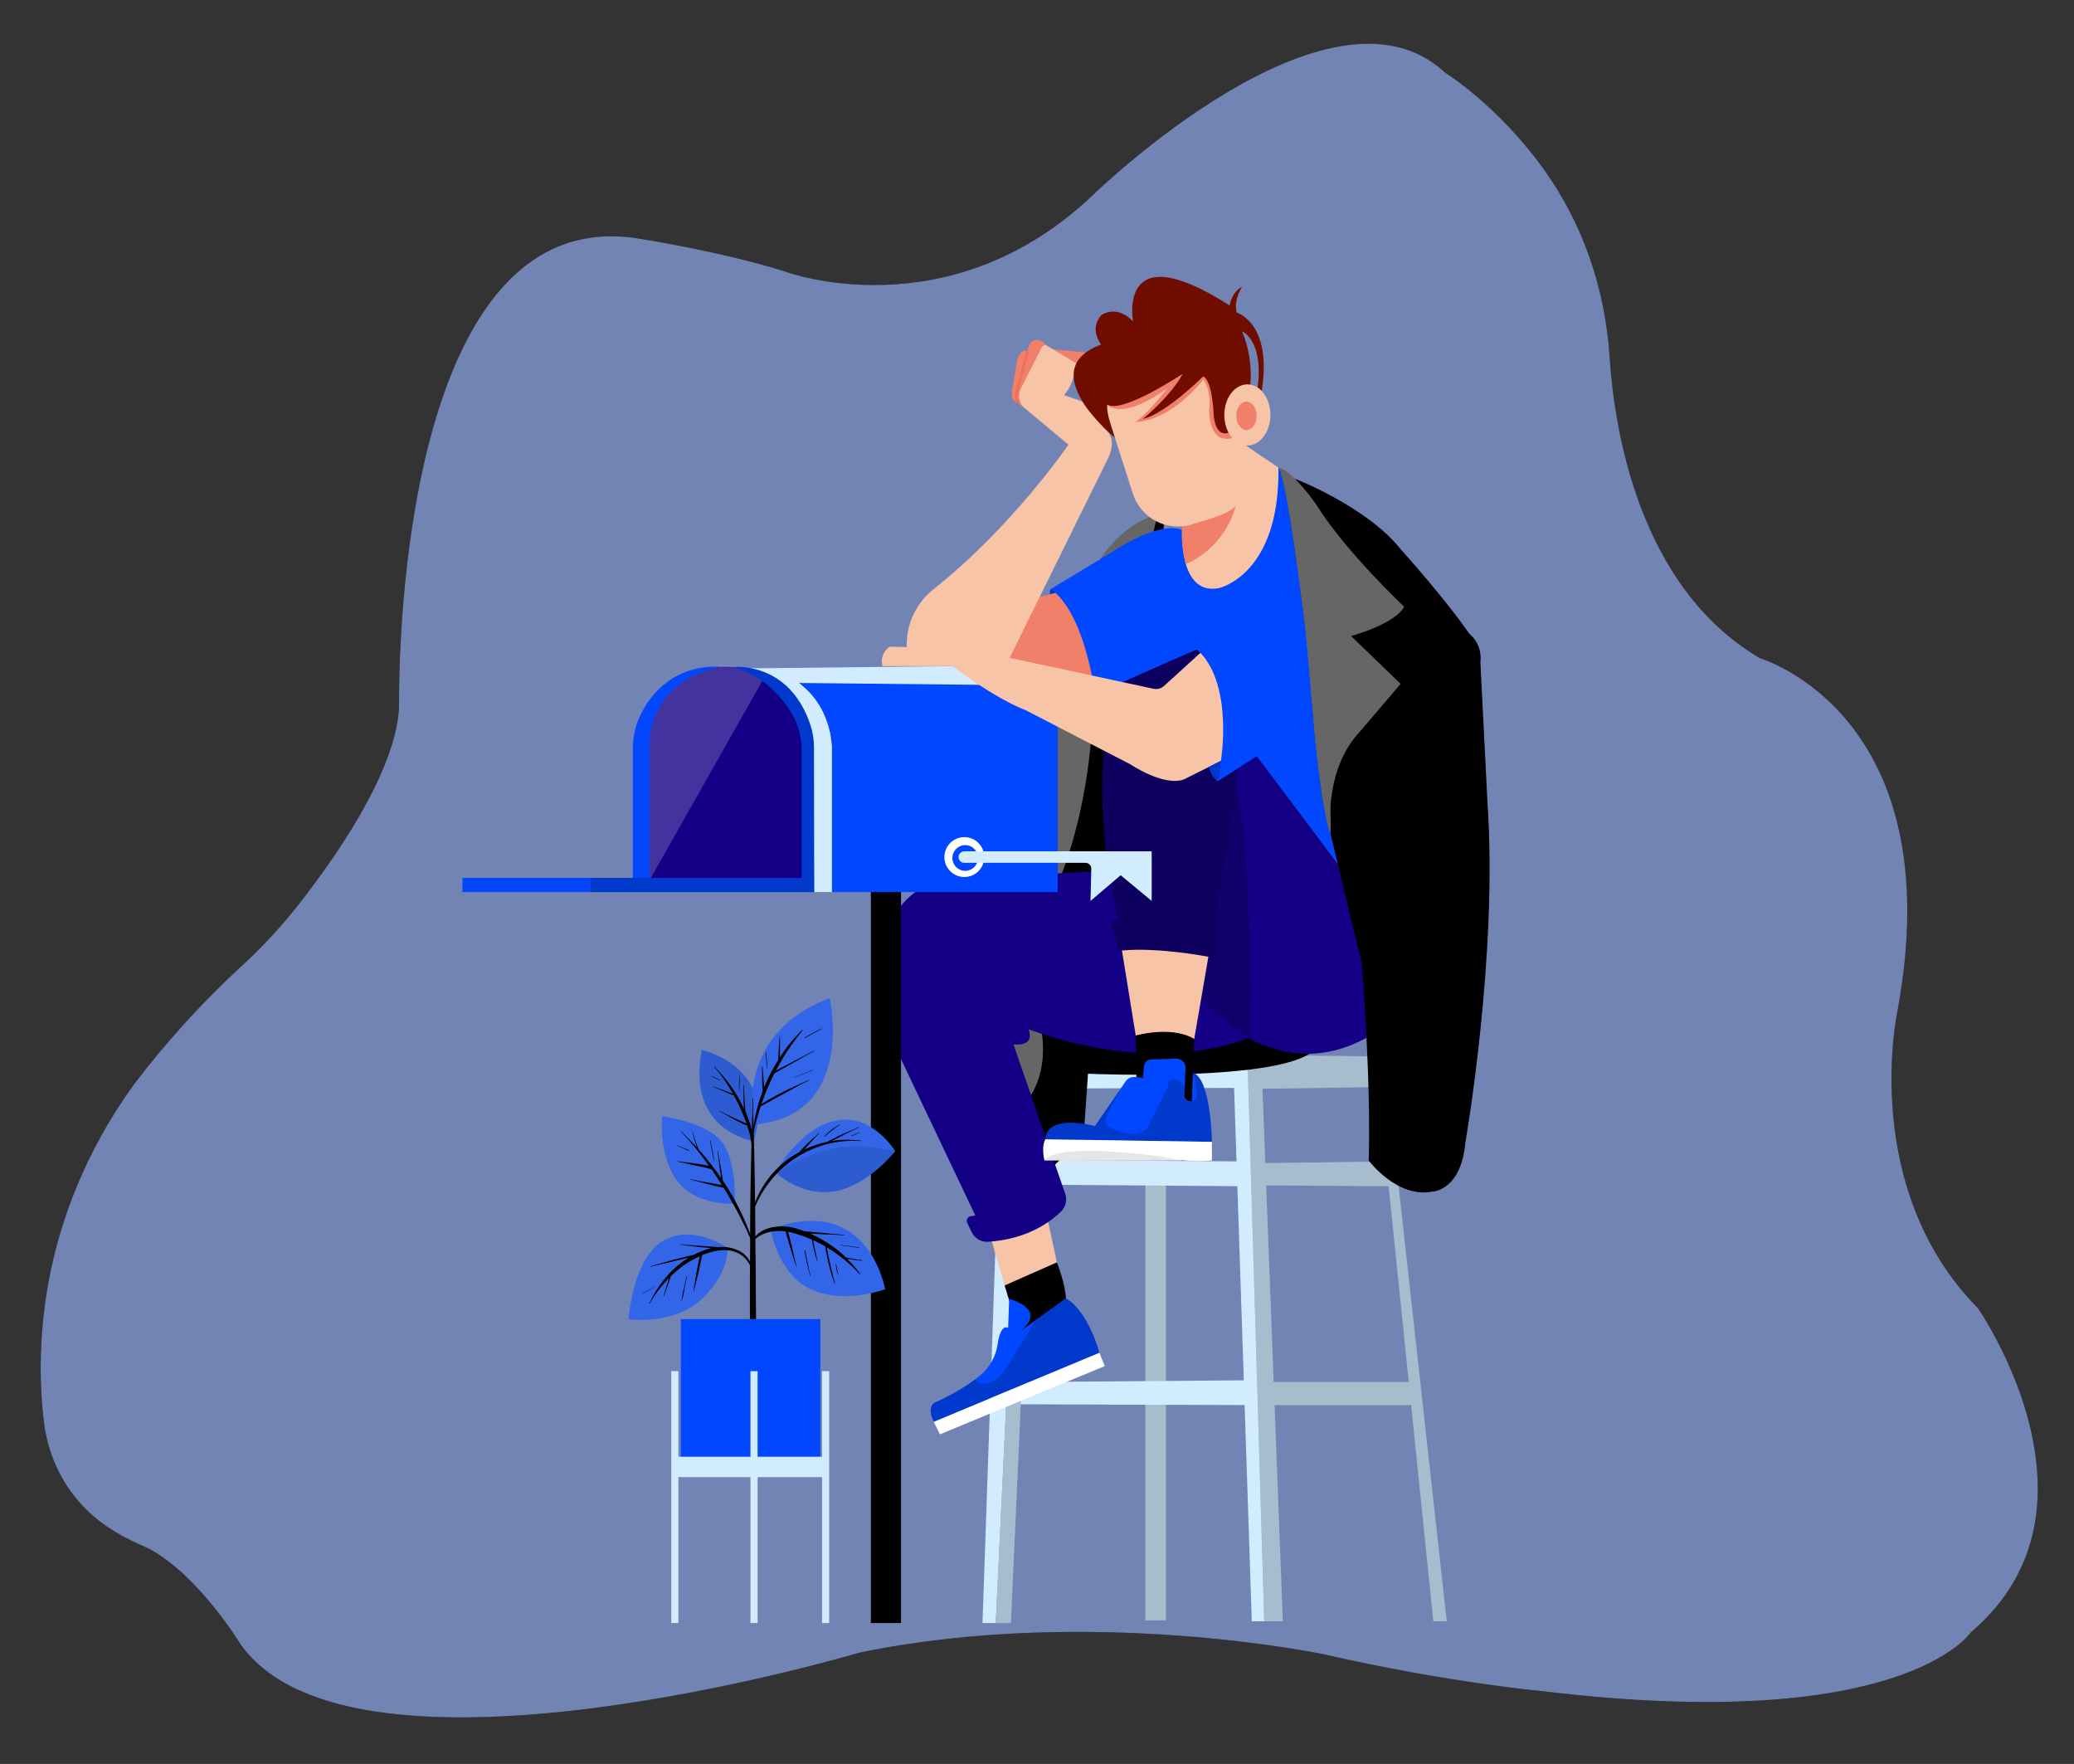 <svg width="802" height="682" viewBox="0 0 802 682" fill="none" xmlns="http://www.w3.org/2000/svg">
<rect x="0" y="0" width="802" height="682" fill="#333333" stroke="none"/>
<path d="M762.069 631.16C762.069 631.16 735.939 670.82 596.069 653.81C596.069 653.81 560.279 650.63 512.119 639.66C512.119 639.66 421.879 620.54 332.439 638.94C332.439 638.94 136.599 697.38 93.049 635.76C93.049 635.76 77.409 609.98 58.679 599.38C57.163 598.549 55.6 597.805 53.999 597.15C49.611 595.242 45.407 592.936 41.439 590.26C31.642 583.652 24.192 574.109 20.159 563C18.608 558.803 17.548 554.441 16.999 550C13.829 524.22 13.809 472.07 51.559 419.59C63.854 403.346 77.55 388.212 92.489 374.36C100.475 367.126 107.863 359.257 114.579 350.83C129.579 331.83 152.179 299.55 154.229 274.78C154.319 273.65 154.329 272.54 154.319 271.41C154.219 252.76 155.739 77.49 247.069 92.24C247.069 92.24 279.209 97.24 303.739 105.04C303.739 105.04 367.009 128.58 422.909 75.13C422.909 75.13 514.139 -13.64 558.769 28.05C558.769 28.05 579.069 40.51 597.059 65.58C612.239 86.74 620.729 111.93 622.419 137.92C624.199 165.44 633.529 226.92 680.599 254.49C680.599 254.49 754.959 276.21 733.719 391.02C733.719 391.02 718.849 459.08 764.879 505.83C764.879 505.83 782.959 531.76 787.119 562.96C790.179 585.55 785.889 610.92 762.069 631.16Z" fill="black"/>
<path opacity="0.7" d="M762.069 631.16C762.069 631.16 735.939 670.82 596.069 653.81C596.069 653.81 560.279 650.63 512.119 639.66C512.119 639.66 421.879 620.54 332.439 638.94C332.439 638.94 136.599 697.38 93.049 635.76C93.049 635.76 77.409 609.98 58.679 599.38C57.163 598.549 55.6 597.805 53.999 597.15C49.611 595.242 45.407 592.936 41.439 590.26C31.642 583.652 24.192 574.109 20.159 563C18.608 558.803 17.548 554.441 16.999 550C13.829 524.22 13.809 472.07 51.559 419.59C63.854 403.346 77.55 388.212 92.489 374.36C100.475 367.126 107.863 359.257 114.579 350.83C129.579 331.83 152.179 299.55 154.229 274.78C154.319 273.65 154.329 272.54 154.319 271.41C154.219 252.76 155.739 77.49 247.069 92.24C247.069 92.24 279.209 97.24 303.739 105.04C303.739 105.04 367.009 128.58 422.909 75.13C422.909 75.13 514.139 -13.64 558.769 28.05C558.769 28.05 579.069 40.51 597.059 65.58C612.239 86.74 620.729 111.93 622.419 137.92C624.199 165.44 633.529 226.92 680.599 254.49C680.599 254.49 754.959 276.21 733.719 391.02C733.719 391.02 718.849 459.08 764.879 505.83C764.879 505.83 782.959 531.76 787.119 562.96C790.179 585.55 785.889 610.92 762.069 631.16Z" fill="#A3BCFF"/>
<path d="M496.05 626.84H488.86L482.35 407.94L535.28 408.47L559.42 626.84H554.28L533.05 420.27L488.17 420.95L496.05 626.84Z" fill="#D1EBFF"/>
<path d="M489.881 534.34H546.411L547.781 543.25H489.881V534.34Z" fill="#D1EBFF"/>
<path d="M486.801 449.73L537.841 449.05L538.771 458.63L486.461 458.3L486.801 449.73Z" fill="#D1EBFF"/>
<g opacity="0.2">
<path d="M496.05 626.84H488.86L482.35 407.94L535.28 408.47L559.42 626.84H554.28L533.05 420.27L488.17 420.95L496.05 626.84Z" fill="black"/>
<path d="M489.879 534.341H546.409L547.779 543.251H489.879V534.341Z" fill="black"/>
<path d="M486.799 449.731L537.839 449.051L538.769 458.631L486.459 458.301L486.799 449.731Z" fill="black"/>
</g>
<path d="M450.829 456.92H442.949V626.49H450.829V456.92Z" fill="#D1EBFF"/>
<path opacity="0.2" d="M450.829 456.92H442.949V626.49H450.829V456.92Z" fill="black"/>
<path d="M384.721 542.91L483.031 543.25L482.691 533.66L385.591 534.44L384.721 542.91Z" fill="#D1EBFF"/>
<path d="M388.831 448.36L481.321 449.05V458.64L387.801 457.95L388.831 448.36Z" fill="#D1EBFF"/>
<path d="M250.6 341.31H311.92V282.73C311.92 282.73 300.92 246.08 263.92 261.49C263.92 261.49 246.11 272.11 248.16 294.04L250.6 341.31Z" fill="#130087"/>
<path opacity="0.2" d="M250.601 341.31L295.431 262.13C295.431 262.13 278.691 248.03 256.081 268.29C256.081 268.29 245.461 281.36 247.861 308.08L250.601 341.31Z" fill="white"/>
<path d="M244.721 340.06V289.41C244.714 285.085 245.645 280.81 247.451 276.88C251.251 268.66 260.371 257.06 278.691 257.72C278.691 257.72 252.141 261.32 251.121 287.72V340.13L244.721 340.06Z" fill="#0047FF"/>
<path d="M368.27 257.55L290 258.41C290 258.41 310.89 259.41 317.74 284.79H405.1L386.41 266.1L368.27 257.55Z" fill="#D1EBFF"/>
<path d="M482.35 407.94L488.86 626.84H484.06L477.21 420.61L394.92 420.91L385.06 627.52H379.92L387.54 406.53L482.35 407.94Z" fill="#D1EBFF"/>
<path d="M385.061 627.52H390.881L400.251 420.83L394.921 420.91L385.061 627.52Z" fill="#D1EBFF"/>
<path opacity="0.2" d="M385.061 627.52H390.881L400.251 420.83L394.921 420.91L385.061 627.52Z" fill="black"/>
<path d="M406.001 452.13L419.001 439.8L420.721 415.13C420.721 415.13 504.991 418.9 509.781 403.48L407.671 371.63C407.671 371.63 396.671 368.54 395.671 368.54C394.671 368.54 375.111 377.45 376.141 379.85C377.171 382.25 406.001 452.13 406.001 452.13Z" fill="black"/>
<path d="M407.33 345.25C407.33 345.25 419.33 316.13 421.03 282.25L427.88 284.25C425.021 304.736 426.303 325.588 431.65 345.57L407.33 345.25Z" fill="black"/>
<path d="M407.67 276.74L407.33 345.25C407.33 345.25 419.33 322.64 422.23 282.05L407.67 276.74Z" fill="black"/>
<path opacity="0.4" d="M407.67 276.74L407.33 345.25C407.33 345.25 419.33 322.64 422.23 282.05L407.67 276.74Z" fill="white"/>
<path d="M406.3 227.75C406.064 228.265 405.956 228.83 405.985 229.396C406.015 229.962 406.181 230.512 406.47 231L412.98 229.63L406.3 227.75Z" fill="#0047FF"/>
<path opacity="0.2" d="M406.3 227.75C406.064 228.265 405.956 228.83 405.985 229.396C406.015 229.962 406.181 230.512 406.47 231L412.98 229.63L406.3 227.75Z" fill="black"/>
<path d="M445.859 205.65C447.207 205.231 448.58 204.897 449.969 204.65L450.149 200.36C449.462 199.531 448.578 198.885 447.579 198.48L445.859 205.65Z" fill="black"/>
<path d="M425.311 216.62C425.311 216.62 433.701 202.45 447.581 199.14L445.861 206.34C445.861 206.34 436.881 209 425.311 216.62Z" fill="black"/>
<path opacity="0.4" d="M425.311 216.62C425.311 216.62 433.701 202.45 447.581 199.14L445.861 206.34C445.861 206.34 436.881 209 425.311 216.62Z" fill="white"/>
<path d="M407.15 135.09L420.05 136.28C418.512 137.395 417.207 138.802 416.21 140.42L407.15 135.09Z" fill="#F08069"/>
<path d="M396.07 157.62C396.07 157.62 391.22 155.81 393.62 148.27L397.88 133.69C398.016 133.216 398.26 132.779 398.592 132.415C398.924 132.05 399.336 131.766 399.795 131.586C400.255 131.406 400.749 131.335 401.241 131.377C401.733 131.419 402.208 131.575 402.63 131.83C403.47 132.358 404.246 132.982 404.94 133.69L396.07 157.62Z" fill="#F08069"/>
<path d="M397.41 135.83C397.41 135.83 394.65 134.23 393.28 139.37L391.22 152C391.22 152 390.97 155.66 394.01 155.71L397.41 135.83Z" fill="#F08069"/>
<path d="M460.941 414.62C460.941 414.62 461.621 414.28 462.651 417.02L462.991 424.89L462.001 427L460.631 426.31L460.941 414.62Z" fill="#0047FF"/>
<path d="M382.32 475.76L388.48 497L408.69 488.1L403.9 465.83L382.32 475.76Z" fill="#F7C4A8"/>
<path d="M394 515.16L388.48 497L408.7 488.1C408.7 488.1 415.89 505.57 410.07 511.73C410.07 511.73 403.9 519.27 399.45 516.19C399.45 516.19 397.73 514.13 394 515.16Z" fill="black"/>
<path d="M425.14 523L361.08 549.72C361.08 549.72 357.65 543.21 362.45 541.84C367.519 539.55 372.344 536.752 376.85 533.49C377.63 532.91 378.4 532.31 379.13 531.69C382.743 528.64 385.112 524.37 385.79 519.69C386.29 516.31 387.4 512.34 389.85 513.36L390.25 502.18C390.25 502.18 405.95 506.18 393.97 515.07L400.26 510.55L412.19 501.98C412.19 501.98 420 505.57 425.14 523Z" fill="#0047FF"/>
<path opacity="0.2" d="M425.14 523L361.08 549.72C361.08 549.72 357.65 543.21 362.45 541.84C367.519 539.55 372.344 536.752 376.85 533.49C378.73 535.11 382.49 536.65 387.8 530.88L397.71 515.14L400.26 510.6L412.19 502.03C412.19 502.03 420 505.57 425.14 523Z" fill="black"/>
<path d="M401.501 393.21C401.501 393.21 407.671 411.02 397.391 425.41L383.391 397.32L401.501 393.21Z" fill="black"/>
<path opacity="0.4" d="M401.501 393.21C401.501 393.21 407.671 411.02 397.391 425.41L383.391 397.32L401.501 393.21Z" fill="white"/>
<path d="M484.57 400.57C484.57 400.57 451.52 417.19 397.73 398C397.73 398 400.82 404.51 391.91 403.83L411.91 461.57C412.316 462.743 412.382 464.006 412.101 465.215C411.819 466.423 411.202 467.527 410.32 468.4C406.14 472.5 397.15 479.14 382.09 480.11C380.769 480.192 379.454 479.874 378.316 479.198C377.178 478.522 376.27 477.519 375.71 476.32L374 472.73C373.885 472.484 373.829 472.214 373.836 471.943C373.843 471.671 373.912 471.405 374.039 471.165C374.166 470.925 374.347 470.717 374.567 470.558C374.788 470.4 375.042 470.294 375.31 470.25L377.14 469.94L343.8 399.77C341.702 395.375 340.444 390.627 340.09 385.77C339.09 372.17 340.52 346.33 364.46 340.09L452.85 335.29L484.57 400.57Z" fill="#130087"/>
<path d="M517.279 333.88L469.329 269.88L461.449 383.62C461.449 383.62 490.519 422.13 528.569 401.16L526.809 371.16L517.279 333.88Z" fill="#130087"/>
<path opacity="0.2" d="M461.449 383.62C461.449 383.62 474.319 396.19 483.199 401.26C483.199 401.26 484.989 320.83 476.299 298.1L461.449 383.62Z" fill="black"/>
<path d="M507.92 278.13L484.92 290.95L517.28 333.88L514.55 322.64C514.55 322.64 510.19 307.27 507.92 278.13Z" fill="#0047FF"/>
<path d="M457.221 202.08C457.221 202.08 454.601 230.83 471.381 227.41C471.381 227.41 495.021 222.27 494.381 180.82L481.531 172.08C481.531 172.08 487.001 201.2 457.221 202.08Z" fill="#F7C4A8"/>
<path d="M457.22 202.08C456.654 207.452 457.119 212.882 458.59 218.08C458.59 218.08 475.15 211.99 478.75 191.75C476.429 195.256 473.202 198.068 469.411 199.887C465.62 201.706 461.407 202.464 457.22 202.08Z" fill="#F08069"/>
<path d="M449.656 131.837L439.438 135.112C429.798 138.201 424.487 148.521 427.577 158.162L438.048 190.835C441.138 200.475 451.457 205.785 461.098 202.696L471.316 199.421C480.956 196.331 486.267 186.012 483.177 176.371L472.706 143.698C469.616 134.058 459.296 128.747 449.656 131.837Z" fill="#F7C4A8"/>
<path d="M470.701 302.09C469.435 301.514 468.316 300.66 467.426 299.592C466.536 298.523 465.899 297.268 465.561 295.92L472.291 292.22C472.099 295.555 471.567 298.863 470.701 302.09Z" stroke="#FF0000" stroke-miterlimit="10"/>
<path d="M472.069 294.21L464.529 298C472.069 282.93 464.189 252.44 464.189 252.44C464.189 252.44 476.869 262.69 472.069 294.21Z" stroke="#FF0000" stroke-miterlimit="10"/>
<path d="M408.399 229.16L394.999 232.54L383.359 255.84L417.609 270.57L423.439 268.51C423.439 268.51 421.879 243.34 408.399 229.16Z" fill="#F08069"/>
<path d="M389.171 256.87L428.221 177.73C428.221 177.73 432.161 170.73 428.141 166.73C428.141 166.73 420.001 158.04 418.461 155.23L411.461 152.76C413.32 150.598 414.613 148.007 415.221 145.22C415.221 145.22 415.741 142.99 416.221 140.45L404.951 133.72C404.774 133.614 404.577 133.546 404.373 133.519C404.168 133.493 403.961 133.509 403.763 133.566C403.565 133.623 403.381 133.721 403.222 133.852C403.063 133.984 402.934 134.146 402.841 134.33L394.741 150.27C394.129 151.478 393.929 152.853 394.171 154.185C394.413 155.518 395.083 156.734 396.081 157.65L413.161 171.94C413.161 171.94 391.231 203.94 361.161 227.66C357.035 230.876 353.916 235.205 352.173 240.137C350.429 245.069 350.133 250.396 351.321 255.49C351.381 255.73 351.441 255.97 351.511 256.21L389.171 256.87Z" fill="#F7C4A8"/>
<path d="M432.67 367.86L429.59 356.21L432.33 355.53C432.33 355.53 417.26 294.21 434.39 263.03L462.82 251.03C462.82 251.03 485.26 270.03 476.18 316.12L469.33 358.6L471.04 360.65L469 370.6C469 370.6 445 365.8 432.67 367.86Z" fill="#130087"/>
<path opacity="0.3" d="M432.67 367.86L429.59 356.21L432.33 355.53C432.33 355.53 417.26 294.21 434.39 263.03L462.82 251.03C462.82 251.03 485.26 270.03 476.18 316.12L469.33 358.6L471.04 360.65L469 370.6C469 370.6 445 365.8 432.67 367.86Z" fill="black"/>
<path d="M433.85 367.51L439.18 400.4C439.18 400.4 453.23 396.63 461.79 401.77L467.27 369.91C467.27 369.91 447.7 366.12 433.85 367.51Z" fill="#F7C4A8"/>
<path d="M460.77 428.83L461.77 401.77C461.77 401.77 454.77 396.46 439.16 400.4L439.51 420.61L453.21 426.44L460.77 428.83Z" fill="black"/>
<path d="M361.08 549.76L363.48 554.55L427.19 528.18L425.14 523.04L361.08 549.76Z" fill="white"/>
<path d="M348.41 341.82H336.76V627.52H348.41V341.82Z" fill="black"/>
<path d="M309 264.06C312.694 267.003 315.73 270.688 317.912 274.877C320.094 279.066 321.375 283.666 321.67 288.38V344.91H409V265.09L309 264.06Z" fill="#0047FF"/>
<path d="M321.68 344.91H314.83L314.32 288.21C314.246 285.166 313.668 282.156 312.61 279.3C310.932 274.239 308.016 269.676 304.127 266.028C300.238 262.38 295.499 259.761 290.34 258.41C290.34 258.41 318.77 257.72 321.68 288.41V344.91Z" fill="#D1EBFF"/>
<path d="M314.83 344.91H228.16V339.42H310V289.84C310 284.82 308.616 279.896 306 275.61C302.16 269.33 295.19 261.24 283.58 257.89C283.58 257.89 305.13 255.47 313.38 280.33C314.294 283.105 314.757 286.009 314.75 288.93L314.83 344.91Z" fill="#0047FF"/>
<path opacity="0.2" d="M314.83 344.91H228.16V339.42H310V289.84C310 284.82 308.616 279.896 306 275.61C302.16 269.33 295.19 261.24 283.58 257.89C283.58 257.89 305.13 255.47 313.38 280.33C314.294 283.105 314.757 286.009 314.75 288.93L314.83 344.91Z" fill="black"/>
<path d="M228.16 339.42H178.83V344.9H228.16V339.42Z" fill="#0047FF"/>
<path d="M372.899 339.08C377.158 339.08 380.609 335.628 380.609 331.37C380.609 327.112 377.158 323.66 372.899 323.66C368.641 323.66 365.189 327.112 365.189 331.37C365.189 335.628 368.641 339.08 372.899 339.08Z" fill="white"/>
<path d="M373.24 336.69C375.984 336.69 378.21 334.465 378.21 331.72C378.21 328.975 375.984 326.75 373.24 326.75C370.495 326.75 368.27 328.975 368.27 331.72C368.27 334.465 370.495 336.69 373.24 336.69Z" fill="#0047FF"/>
<path d="M419.78 333.6H372.9C372.308 333.6 371.741 333.365 371.323 332.947C370.905 332.529 370.67 331.962 370.67 331.37C370.67 331.078 370.728 330.789 370.84 330.519C370.952 330.249 371.116 330.003 371.324 329.797C371.531 329.591 371.777 329.427 372.047 329.317C372.318 329.206 372.608 329.149 372.9 329.15H445.35V348.33L433.35 338.4L421.7 348.33L421.99 335.88C421.998 335.585 421.947 335.29 421.839 335.015C421.732 334.739 421.571 334.488 421.365 334.275C421.159 334.063 420.913 333.894 420.64 333.778C420.368 333.662 420.076 333.602 419.78 333.6Z" fill="#D1EBFF"/>
<path d="M428.15 156.42C428.15 156.42 433.15 163.18 451.34 150.16C451.34 150.16 443.81 160.09 439.01 163.16C439.01 163.16 451.34 163.84 465.39 146.71C467.239 149.842 468.045 153.481 467.69 157.1C467.432 159.303 467.588 161.535 468.15 163.68C469.2 167.53 471.83 171.68 478.41 168.68L472.93 129.62L430.11 143.33L428.15 156.42Z" fill="#F08069"/>
<path d="M431.079 169.19C431.079 169.19 399.079 143.14 425.819 133.19C425.819 133.19 421.029 127.37 425.819 121.89C425.819 121.89 431.649 117.43 438.159 124.28C438.159 124.28 431.649 90.03 475.499 118.12C475.499 118.12 476.179 112.98 480.289 110.92C480.289 110.92 476.869 116.06 478.239 120.86C478.239 120.86 492.089 124.86 487.899 151.13L486.289 149.81C486.289 149.81 489.199 133.19 480.289 128.05C482.992 134.607 484.092 141.713 483.499 148.78L474.999 167.29C474.999 167.29 470.379 169.51 469.349 160.95C469.349 160.95 469.009 147.25 465.239 145.53C465.239 145.53 450.849 159.92 441.939 161.98C441.939 161.98 452.559 153.41 457.359 144.51C457.359 144.51 433.919 160.12 428.169 156.42C428.169 156.42 427.819 158.77 429.229 163.28L431.079 169.19Z" fill="#700D00"/>
<path d="M482.349 172.25C487.27 172.25 491.259 166.958 491.259 160.43C491.259 153.902 487.27 148.61 482.349 148.61C477.429 148.61 473.439 153.902 473.439 160.43C473.439 166.958 477.429 172.25 482.349 172.25Z" fill="#F7C4A8"/>
<path d="M482.001 166.26C484.177 166.26 485.941 163.806 485.941 160.78C485.941 157.753 484.177 155.3 482.001 155.3C479.825 155.3 478.061 157.753 478.061 160.78C478.061 163.806 479.825 166.26 482.001 166.26Z" fill="#F08069"/>
<path d="M462.821 251L423.431 268.47C423.431 268.47 419.661 237 406.301 227.75L429.591 213.7C429.591 213.7 447.411 201.37 457.001 204.8C457.001 204.8 455.631 230.49 471.381 227.41C471.381 227.41 495.021 222.27 494.381 180.82C494.381 180.82 499.381 183.73 504.901 243.82L507.961 278.17L470.741 302.17C470.741 302.17 478.751 266.63 462.821 251Z" fill="#0047FF"/>
<path d="M500.869 185.15C500.869 185.15 528.589 195.89 541.609 212.33C541.609 212.33 561.139 233.91 570.389 248.33L526.539 372.33L514.539 322.66L513.849 267.16L500.869 185.15Z" fill="black"/>
<path d="M548.12 240.08C548.12 240.08 529.28 237.68 521.74 259.26C521.74 259.26 519.74 297.26 523.11 334.63C523.11 334.63 530.65 402.8 529.28 448.7C529.28 448.7 540.28 463.43 553.94 460.7C553.94 460.7 564.94 460.36 566.62 441.86C566.62 441.86 579.29 369.58 575.18 310.32L572.44 255.85C572.44 255.85 575.52 239.4 548.12 240.08Z" fill="black"/>
<path opacity="0.2" d="M548.12 240.08C548.12 240.08 529.28 237.68 521.74 259.26C521.74 259.26 519.74 297.26 523.11 334.63C523.11 334.63 530.65 402.8 529.28 448.7C529.28 448.7 540.28 463.43 553.94 460.7C553.94 460.7 564.94 460.36 566.62 441.86C566.62 441.86 579.29 369.58 575.18 310.32L572.44 255.85C572.44 255.85 575.52 239.4 548.12 240.08Z" fill="black"/>
<path d="M494.34 180.82C494.34 180.82 497.42 181.5 505.64 250.7C505.64 250.7 509.75 311.7 514.55 322.64C514.55 322.64 511.46 297.97 525.85 282.9L541.61 264.4L522.43 245.9C522.43 245.9 539.21 241.45 542.98 234.6C542.98 234.6 520.37 213.36 509.07 195.21C509.07 195.21 500.5 182.53 494.34 180.82Z" fill="black"/>
<path opacity="0.4" d="M494.34 180.82C494.34 180.82 497.42 181.5 505.64 250.7C505.64 250.7 509.75 311.7 514.55 322.64C514.55 322.64 511.46 297.97 525.85 282.9L541.61 264.4L522.43 245.9C522.43 245.9 539.21 241.45 542.98 234.6C542.98 234.6 520.37 213.36 509.07 195.21C509.07 195.21 500.5 182.53 494.34 180.82Z" fill="white"/>
<path d="M464.19 252.41L450.19 265.15C449.636 265.661 448.967 266.032 448.239 266.23C447.512 266.429 446.747 266.449 446.01 266.29L389.47 254.13C389.47 254.13 383 250.7 369 250.7L344 250C344 250 339.89 252.74 341.26 257.53H368.32C368.32 257.53 383.74 269.53 396.76 274.66L437.18 295.56C437.18 295.56 449.85 304.12 457.73 301.38L472.12 294.19C472.12 294.19 476.87 265.77 464.19 252.41Z" fill="#F7C4A8"/>
<path opacity="0.2" d="M536.811 413.42C538.705 413.42 540.241 411.884 540.241 409.99C540.241 408.095 538.705 406.56 536.811 406.56C534.917 406.56 533.381 408.095 533.381 409.99C533.381 411.884 534.917 413.42 536.811 413.42Z" fill="black"/>
<path opacity="0.2" d="M537.16 429.87C539.055 429.87 540.591 428.334 540.591 426.44C540.591 424.545 539.055 423.01 537.16 423.01C535.266 423.01 533.73 424.545 533.73 426.44C533.73 428.334 535.266 429.87 537.16 429.87Z" fill="black"/>
<path opacity="0.2" d="M535.789 445.62C537.684 445.62 539.219 444.084 539.219 442.19C539.219 440.295 537.684 438.76 535.789 438.76C533.895 438.76 532.359 440.295 532.359 442.19C532.359 444.084 533.895 445.62 535.789 445.62Z" fill="black"/>
<path d="M468.64 441.51L404.24 440.51C404.93 430.23 423.43 435.37 423.43 435.37L432.51 422.13L435.42 417.9C437.47 415.16 441.92 416.9 441.92 416.9L442.37 412.21C442.435 411.518 442.751 410.873 443.257 410.396C443.763 409.92 444.425 409.644 445.12 409.62L452.54 409.37C459.74 408.37 458.37 414.16 458.37 414.16L458.16 419.95L458 423.7C458.04 424.018 458.144 424.324 458.305 424.601C458.467 424.877 458.682 425.119 458.939 425.31C459.196 425.502 459.489 425.639 459.8 425.715C460.111 425.79 460.434 425.802 460.75 425.75C464.86 426.09 461.42 414.81 461.42 414.81C468.29 417.24 468.64 441.51 468.64 441.51Z" fill="#0047FF"/>
<path opacity="0.2" d="M468.64 441.51L404.24 440.51C404.93 430.23 423.43 435.37 423.43 435.37L432.51 422.13L433.02 421.91C433.02 421.91 425.14 434 428.22 435.37C428.22 435.37 438.84 441.88 443.64 436.06L451.52 420.3C451.52 420.3 452.3 413.46 457.9 419.96H458.16L458 423.7C458.04 424.017 458.144 424.324 458.305 424.6C458.467 424.877 458.682 425.118 458.939 425.31C459.196 425.501 459.489 425.639 459.8 425.714C460.111 425.79 460.434 425.802 460.75 425.75C464.86 426.09 461.42 414.81 461.42 414.81C468.29 417.24 468.64 441.51 468.64 441.51Z" fill="black"/>
<path d="M403.9 448.7H456.81L455.97 443.9L418.97 442.9L406.3 444.95C406.3 444.95 404.93 444.59 403.9 448.7Z" fill="#E6E6E6"/>
<path d="M403.9 448.7C403.9 448.7 402.53 443.56 404.24 440.48L468.64 441.48V448.67C462.738 449.197 456.789 448.82 451 447.55C450.238 447.37 449.467 447.23 448.69 447.13C441.37 446.12 408.46 442 403.9 448.7Z" fill="white"/>
<path d="M397.41 135.83L393.06 152C393.06 152 392.52 154.82 394.01 155.73" stroke="#ED715D" stroke-miterlimit="10"/>
<path d="M472.071 294.21L467.381 296.57C468.02 298.654 469.16 300.549 470.701 302.09C470.701 302.09 471.211 299.86 472.071 294.21Z" fill="#0047FF"/>
<path opacity="0.2" d="M472.071 294.21L467.381 296.57C468.02 298.654 469.16 300.549 470.701 302.09C470.701 302.09 471.211 299.86 472.071 294.21Z" fill="black"/>
<path d="M291.4 441.16C291.4 441.16 265.21 437.51 271.4 405.91C271.35 405.93 300.58 412.48 291.4 441.16Z" fill="#3265E7"/>
<path opacity="0.1" d="M291.4 441.16C291.4 441.16 265.21 437.51 271.4 405.91C271.35 405.93 300.58 412.48 291.4 441.16Z" fill="black"/>
<path d="M281.31 482.51C281.31 482.51 268.73 473.2 256.79 479.51C244.85 485.82 243 510.06 243 510.06C243 510.06 260.54 512.57 271.58 502.06C282.19 491.94 281.31 482.51 281.31 482.51Z" fill="#3265E7"/>
<path d="M284.129 465.4C284.129 465.4 268.759 466.4 261.609 456.23C254.459 446.06 256.059 431.61 256.059 431.61C256.059 431.61 272.179 433.61 278.619 440.86C285.059 448.11 284.129 465.4 284.129 465.4Z" fill="#3265E7"/>
<path d="M299.881 453.3C299.881 453.3 309.191 435.92 323.341 433.22C337.491 430.52 346.171 445.1 346.171 445.1C346.171 445.1 335.841 458.29 322.851 460.59C309.861 462.89 299.881 453.3 299.881 453.3Z" fill="#3265E7"/>
<path opacity="0.1" d="M346.17 445.1C346.17 445.1 335.84 458.3 322.85 460.59C312.93 462.35 304.79 457.18 301.47 454.64L300.76 453.46C300.76 453.46 307.45 447.81 320.14 444.56C332.83 441.31 346.17 445.1 346.17 445.1Z" fill="black"/>
<path d="M298.051 475.18C298.051 475.18 300.531 492.43 313.501 498.46C326.471 504.49 342.271 498.46 342.271 498.46C342.271 498.46 336.001 461.15 298.051 475.18Z" fill="#3265E7"/>
<path d="M291.379 434.79C291.379 434.79 283.449 399.98 320.839 385.89C320.839 385.84 331.209 431.66 291.379 434.79Z" fill="#3265E7"/>
<path d="M290.079 434.57C289.559 432.97 288.959 431.41 288.299 429.87C288.299 429.67 288.239 429.47 288.219 429.27C288.219 428.83 288.149 428.4 288.119 427.97C288.039 426.97 287.979 426.08 287.929 425.14C287.819 423.25 287.699 421.36 287.669 419.47C287.669 419.449 287.661 419.428 287.646 419.413C287.631 419.398 287.61 419.39 287.589 419.39C287.568 419.39 287.547 419.398 287.532 419.413C287.517 419.428 287.509 419.449 287.509 419.47V425.15C287.509 426.09 287.599 427.03 287.659 427.98V428.6C286.196 425.442 284.438 422.428 282.409 419.6C281.521 418.34 280.566 417.128 279.549 415.97C278.549 414.77 277.409 413.64 276.359 412.45C276.289 412.38 276.179 412.45 276.249 412.57C278.115 414.647 279.789 416.89 281.249 419.27C282.049 420.48 282.799 421.71 283.509 422.97L283.269 422.87L282.339 422.5L280.209 421.69C278.799 421.17 277.399 420.69 275.999 420.12C275.909 420.12 275.849 420.24 275.939 420.27C277.329 420.82 278.709 421.41 280.079 422L282.079 422.87L283.079 423.29C283.297 423.402 283.529 423.486 283.769 423.54C284.299 424.49 284.769 425.44 285.299 426.41C286.515 428.854 287.584 431.368 288.499 433.94L288.689 434.48C287.999 434.092 287.28 433.758 286.539 433.48C285.649 433.05 284.739 432.65 283.829 432.24C281.999 431.39 280.179 430.55 278.419 429.55C278.41 429.544 278.4 429.541 278.389 429.54C278.379 429.538 278.368 429.539 278.358 429.542C278.348 429.545 278.338 429.549 278.33 429.556C278.321 429.562 278.314 429.571 278.309 429.58C278.304 429.589 278.3 429.599 278.299 429.61C278.298 429.62 278.298 429.631 278.301 429.641C278.304 429.651 278.309 429.661 278.315 429.669C278.322 429.677 278.33 429.684 278.339 429.69L283.699 432.69C284.599 433.18 285.509 433.69 286.429 434.1C287.193 434.557 288.023 434.895 288.889 435.1C289.762 437.49 290.336 439.979 290.599 442.51C290.889 446.09 290.849 449.69 290.939 453.26M291.039 453.26C291.299 450.02 291.449 446.74 291.459 443.48C291.467 440.423 290.985 437.384 290.029 434.48L291.039 453.26Z" fill="black"/>
<path d="M286.05 416C285.798 417.846 285.711 419.71 285.79 421.57H285.87C285.98 419.73 285.99 417.88 286.21 416.04C286.22 415.94 286.06 415.9 286.05 416Z" fill="black"/>
<path d="M278.57 417.58C277.4 417.139 276.275 416.587 275.21 415.93C275.192 415.919 275.17 415.916 275.149 415.922C275.129 415.927 275.111 415.941 275.1 415.96C275.09 415.978 275.087 416 275.093 416.021C275.098 416.041 275.112 416.059 275.13 416.07C276.176 416.77 277.318 417.316 278.52 417.69C278.59 417.71 278.63 417.66 278.57 417.58Z" fill="black"/>
<path d="M292.231 491.3C292.231 488.41 292.161 485.52 292.121 482.62C292.071 473.02 291.991 463.42 291.821 453.82C291.681 446.206 291.504 438.59 291.291 430.97C291.288 430.949 291.28 430.929 291.268 430.911C291.256 430.894 291.239 430.879 291.221 430.87V424.62C291.19 424.583 291.148 424.558 291.101 424.55C291.041 424.55 290.961 424.55 290.961 424.63V430.89C290.943 430.898 290.928 430.91 290.917 430.926C290.907 430.942 290.901 430.961 290.901 430.98C290.511 444.54 290.171 458.11 290.091 471.66V480C290.001 488.84 289.951 497.68 289.991 506.53V510.75C289.991 518.81 290.08 526.94 290.08 535.03C290.08 535.46 290.56 535.68 291.08 535.7C291.6 535.72 292.281 535.49 292.281 534.99C292.281 526.06 292.351 517.15 292.341 508.22C292.251 502.54 292.271 496.92 292.231 491.3Z" fill="black"/>
<path d="M284.739 483.14C282.428 482.228 279.927 481.902 277.459 482.19C276.944 482.1 276.422 482.05 275.899 482.04L274.129 481.91C272.909 481.81 271.689 481.74 270.459 481.65C267.989 481.46 265.459 481.31 263.019 481.06C263.007 481.055 262.994 481.054 262.981 481.055C262.968 481.057 262.956 481.062 262.946 481.069C262.935 481.076 262.926 481.086 262.92 481.098C262.914 481.109 262.911 481.122 262.911 481.135C262.911 481.148 262.914 481.16 262.92 481.172C262.926 481.183 262.935 481.193 262.946 481.2C262.956 481.208 262.968 481.212 262.981 481.214C262.994 481.216 263.007 481.214 263.019 481.21C265.469 481.53 267.919 481.88 270.369 482.13C271.629 482.25 272.899 482.38 274.169 482.47L275.089 482.56C274.719 482.64 274.339 482.74 273.969 482.85C271.995 483.422 270.085 484.196 268.269 485.16C267.269 485.33 266.269 485.62 265.329 485.85C263.769 486.21 262.209 486.61 260.669 487.02C257.669 487.81 254.669 488.72 251.559 489.6C251.469 489.6 251.509 489.78 251.609 489.76C254.609 489.01 257.609 488.33 260.669 487.61L265.109 486.54L266.249 486.28C262.875 488.378 259.86 491.005 257.319 494.06C254.857 497.062 252.768 500.353 251.099 503.86C251.049 503.95 251.179 504.03 251.229 503.94C253.3 500.337 255.831 497.019 258.759 494.07L258.589 494.57L257.889 496.8C257.429 498.28 256.959 499.8 256.509 501.25C256.509 501.35 256.629 501.38 256.659 501.25C257.199 499.82 257.659 498.37 258.209 496.93C258.459 496.22 258.709 495.51 258.949 494.8C259.079 494.44 259.209 494.07 259.329 493.7L259.449 493.36C260.855 491.997 262.348 490.727 263.919 489.56C265.991 488.031 268.233 486.746 270.599 485.73C270.583 485.949 270.536 486.164 270.459 486.37C270.339 486.95 270.209 487.52 270.089 488.09C269.849 489.28 269.619 490.48 269.389 491.67C268.909 494.11 268.619 496.58 268.159 499.01C268.159 499.12 268.299 499.16 268.319 499.01C268.879 496.57 269.609 494.15 270.149 491.7C270.419 490.47 270.709 489.24 270.959 488.01C271.079 487.44 271.189 486.87 271.309 486.28C271.383 485.95 271.44 485.616 271.479 485.28C271.709 485.19 271.939 485.08 272.169 485C275.469 483.78 279.119 482.89 282.629 483.57C284.293 483.876 285.856 484.588 287.178 485.644C288.501 486.699 289.542 488.065 290.209 489.62C290.319 489.89 290.749 489.72 290.689 489.43C290.262 487.987 289.5 486.666 288.466 485.573C287.432 484.48 286.155 483.647 284.739 483.14Z" fill="black"/>
<path d="M265.479 493.451L264.419 498.25C264.018 499.779 263.721 501.332 263.529 502.9C263.529 502.96 263.629 502.96 263.649 502.9C264.103 501.365 264.457 499.802 264.709 498.22C265.019 496.65 265.329 495.07 265.629 493.49C265.649 493.39 265.499 493.351 265.479 493.451Z" fill="black"/>
<path d="M253.31 497.51C251.71 498.32 250.16 499.25 248.48 499.91C248.37 499.91 248.48 500.11 248.55 500.05C250.194 499.311 251.797 498.483 253.35 497.57L253.31 497.51Z" fill="black"/>
<path d="M291.36 480.57C290.82 478.92 290.17 477.3 289.54 475.68C288.91 474.06 288.31 472.59 287.63 471.07C286.243 467.97 284.697 464.942 283 462C281.92 460.13 280.75 458.32 279.55 456.53C279.529 456.258 279.489 455.987 279.43 455.72C279.36 455.24 279.3 454.72 279.22 454.29C279.07 453.29 278.9 452.29 278.74 451.37C278.38 449.25 277.94 447.14 277.61 445.01C277.61 444.91 277.44 444.92 277.45 445.01C277.76 447.11 277.97 449.21 278.26 451.32C278.4 452.32 278.54 453.38 278.7 454.41L278.88 455.53C276.524 452.102 273.98 448.807 271.26 445.66C270.9 445.23 270.52 444.82 270.14 444.41C270.14 444.29 270.04 444.17 270 444.05C269.89 443.76 269.77 443.47 269.67 443.17C269.44 442.56 269.22 441.95 268.99 441.33C268.57 440.14 268.18 438.92 267.86 437.68C267.845 437.666 267.825 437.658 267.805 437.658C267.784 437.658 267.764 437.666 267.75 437.68C267.74 437.694 267.736 437.709 267.736 437.725C267.736 437.741 267.74 437.757 267.75 437.77C268.05 439.03 268.38 440.29 268.75 441.53C268.92 442.14 269.13 442.73 269.34 443.32L269.45 443.62C267.45 441.47 265.45 439.41 263.4 437.37C263.384 437.358 263.364 437.352 263.345 437.352C263.325 437.352 263.305 437.358 263.29 437.37C263.28 437.4 263.28 437.431 263.29 437.46C267.261 441.617 270.902 446.077 274.18 450.8C273.81 450.69 273.43 450.59 273.04 450.51C271.87 450.29 270.67 450.12 269.48 449.97C266.97 449.64 264.48 449.33 261.97 448.97C261.87 448.97 261.83 449.1 261.97 449.12C264.36 449.59 266.72 450.12 269.08 450.67C270.2 450.92 271.32 451.15 272.45 451.37C273.367 451.561 274.269 451.819 275.15 452.14L275.9 453.2C277.03 454.84 278.11 456.52 279.17 458.2L277.6 457.89C276.42 457.66 275.22 457.45 274.03 457.25C271.68 456.87 269.34 456.45 266.98 455.93C266.88 455.93 266.84 456.06 266.98 456.08C269.33 456.64 271.66 457.28 274.03 457.9C275.16 458.21 276.3 458.48 277.44 458.73C278 458.85 278.57 458.98 279.15 459.09C279.37 459.16 279.599 459.201 279.83 459.21C282.083 462.857 284.186 466.587 286.14 470.4C286.993 472.067 287.823 473.734 288.63 475.4C289.44 477.16 290.15 478.94 290.9 480.7C290.92 481.12 291.48 481 291.36 480.57Z" fill="black"/>
<path d="M275.621 445.22C275.321 443.76 275.021 442.3 274.691 440.84C274.691 440.74 274.511 440.78 274.531 440.84C274.831 442.28 275.111 443.73 275.371 445.17C275.581 446.622 275.871 448.061 276.241 449.48C276.129 448.048 275.922 446.625 275.621 445.22Z" fill="black"/>
<path d="M266.65 444.8C265.93 444.45 265.18 444.15 264.44 443.87L263.27 443.41L262.68 443.18C262.45 443.109 262.228 443.011 262.02 442.89C261.91 442.8 261.84 443.01 261.95 443.03C262.181 443.091 262.403 443.182 262.61 443.3L263.19 443.55L264.32 444.05C265.056 444.4 265.814 444.701 266.59 444.95C266.68 445 266.73 444.86 266.65 444.8Z" fill="black"/>
<path d="M332.831 441C329.151 440.508 325.419 440.552 321.751 441.13L322.381 440.79L325.531 439.18C327.681 437.98 329.901 436.9 332.161 435.92C332.182 435.92 332.203 435.911 332.218 435.896C332.233 435.881 332.241 435.861 332.241 435.84C332.238 435.818 332.228 435.797 332.211 435.783C332.195 435.768 332.173 435.76 332.151 435.76C329.941 436.76 327.641 437.66 325.431 438.68C324.311 439.19 323.221 439.68 322.141 440.3C321.441 440.67 320.661 441.02 319.981 441.46C316.87 442.091 313.848 443.098 310.981 444.46L312.751 442.53C314.071 441.09 315.371 439.53 316.751 438.25C316.831 438.18 316.751 438.08 316.641 438.14C315.161 439.49 313.641 440.74 312.161 442.14C311.461 442.82 310.801 443.52 310.161 444.25C309.841 444.6 309.521 444.97 309.211 445.36C304.351 447.957 300.126 451.599 296.841 456.024C293.556 460.448 291.291 465.546 290.211 470.95C290.211 471.05 290.331 471.1 290.361 470.95C292.36 464.326 295.931 458.284 300.771 453.34C305.987 448.014 312.555 444.211 319.771 442.34C324.049 441.261 328.469 440.859 332.871 441.15C332.883 441.163 332.898 441.173 332.914 441.18C332.93 441.187 332.948 441.191 332.966 441.191C332.984 441.191 333.001 441.187 333.018 441.18C333.034 441.173 333.049 441.163 333.061 441.15C333.068 441.122 333.066 441.092 333.055 441.065C333.044 441.038 333.025 441.015 333.001 441C332.99 440.989 332.977 440.98 332.962 440.974C332.947 440.968 332.932 440.964 332.916 440.964C332.9 440.964 332.885 440.968 332.87 440.974C332.855 440.98 332.842 440.989 332.831 441Z" fill="black"/>
<path d="M324.609 434.79C323.527 435.425 322.479 436.116 321.469 436.86C320.482 437.609 319.568 438.449 318.739 439.37C318.659 439.45 318.739 439.55 318.859 439.48C319.789 438.66 320.739 437.85 321.719 437.07C322.676 436.298 323.678 435.583 324.719 434.93C324.733 434.915 324.741 434.896 324.741 434.875C324.741 434.855 324.733 434.835 324.719 434.82C324.715 434.81 324.709 434.8 324.701 434.793C324.693 434.785 324.683 434.78 324.672 434.777C324.661 434.774 324.65 434.774 324.639 434.776C324.628 434.778 324.618 434.783 324.609 434.79Z" fill="black"/>
<path d="M332.38 437.81C331.85 438.02 331.32 438.21 330.79 438.43L329.22 439.09C329.1 439.09 329.16 439.31 329.22 439.27L330.81 438.62C331.33 438.41 331.81 438.17 332.38 437.96C332.52 437.88 332.48 437.73 332.38 437.81Z" fill="black"/>
<path d="M333.3 487.24C332.11 487.11 330.93 486.9 329.74 486.68L327.99 486.35L327.09 486.17C326.738 485.857 326.404 485.523 326.09 485.17C323.635 483.006 320.98 481.081 318.16 479.42C316.621 478.522 315.032 477.714 313.4 477H313.65L317.91 477.18C320.76 477.32 323.6 477.38 326.45 477.57C326.55 477.57 326.54 477.41 326.45 477.41C323.6 477.22 320.76 476.89 317.91 476.65L313.76 476.28L311.63 476.1L311.08 476.04C310.34 475.76 309.6 475.5 308.84 475.27C305.302 474.044 301.491 473.836 297.84 474.67C294.59 475.49 291.33 477.67 290.49 481.07C290.49 481.19 290.64 481.27 290.69 481.15C291.91 478.28 295.09 476.83 297.98 476.24C299.916 475.865 301.901 475.825 303.85 476.12C303.982 477.009 304.199 477.883 304.5 478.73L305.58 482.37C306.32 484.79 307.13 487.19 307.85 489.62C307.865 489.634 307.885 489.642 307.905 489.642C307.926 489.642 307.945 489.634 307.96 489.62C307.966 489.608 307.97 489.594 307.97 489.58C307.97 489.566 307.966 489.552 307.96 489.54C307.35 487.12 306.85 484.68 306.27 482.25C305.98 481.06 305.68 479.87 305.39 478.69C305.22 477.862 305.002 477.044 304.74 476.24C305.866 476.462 306.978 476.749 308.07 477.1C310.069 477.699 312.03 478.42 313.94 479.26C314.13 480.49 314.41 481.71 314.69 482.92C315.04 484.44 315.44 485.92 315.93 487.44C315.933 487.449 315.937 487.458 315.943 487.466C315.948 487.474 315.956 487.48 315.964 487.485C315.973 487.489 315.982 487.492 315.992 487.493C316.001 487.494 316.011 487.493 316.02 487.49C316.039 487.481 316.054 487.467 316.063 487.449C316.072 487.431 316.074 487.41 316.07 487.39L316.01 487.12C315.72 485.71 315.4 484.31 315.11 482.9C314.87 481.76 314.65 480.62 314.4 479.48C316.01 480.21 317.6 481 319.13 481.88C319.157 482.217 319.21 482.551 319.29 482.88C319.39 483.47 319.49 484.06 319.6 484.65C319.85 485.98 320.12 487.31 320.43 488.65C321.022 491.194 321.77 493.699 322.67 496.15C322.664 496.156 322.659 496.163 322.655 496.17C322.652 496.178 322.65 496.186 322.65 496.195C322.65 496.203 322.652 496.212 322.655 496.22C322.659 496.227 322.664 496.234 322.67 496.24L322.74 496.33C322.755 496.344 322.775 496.352 322.795 496.352C322.816 496.352 322.835 496.344 322.85 496.33C322.86 496.304 322.86 496.276 322.85 496.25C322.25 493.7 321.57 491.17 321 488.6C320.72 487.32 320.44 486.04 320.18 484.75L319.82 482.83C319.806 482.631 319.772 482.433 319.72 482.24C321.451 483.269 323.12 484.398 324.72 485.62C327.522 487.711 330.111 490.072 332.45 492.67C332.47 492.695 332.499 492.711 332.531 492.715C332.563 492.719 332.595 492.71 332.62 492.69C332.645 492.67 332.662 492.641 332.665 492.609C332.669 492.577 332.66 492.545 332.64 492.52C331.64 491.22 330.64 489.95 329.56 488.74C328.9 488.04 328.23 487.37 327.56 486.74H327.77C328.39 486.85 328.99 486.94 329.61 487.02C330.81 487.18 332 487.3 333.21 487.44C333.38 487.41 333.41 487.25 333.3 487.24Z" fill="black"/>
<path d="M324.24 493.09C324.228 492.938 324.201 492.787 324.16 492.64C324.099 492.453 324.049 492.263 324.01 492.07C323.74 490.92 323.51 489.76 323.31 488.59C323.31 488.51 323.17 488.59 323.17 488.59C323.245 490.136 323.584 491.658 324.17 493.09C324.17 493.14 324.27 493.09 324.26 493.09H324.24Z" fill="black"/>
<path d="M313.351 492.81C313.351 492.792 313.344 492.774 313.33 492.761C313.317 492.748 313.299 492.74 313.281 492.74C312.911 491.21 312.561 489.74 312.281 488.15C312.111 487.34 311.941 486.53 311.791 485.72L311.541 484.41C311.508 484.025 311.414 483.646 311.261 483.29C311.246 483.276 311.226 483.269 311.206 483.269C311.185 483.269 311.166 483.276 311.151 483.29C311.142 484.075 311.25 484.857 311.471 485.61C311.631 486.44 311.801 487.29 311.981 488.12C312.361 489.83 312.781 491.52 313.271 493.12C313.271 493.21 313.451 493.19 313.441 493.12L313.351 492.81Z" fill="black"/>
<path d="M332.13 482.27C329.77 481.95 327.4 481.61 325.02 481.32C324.92 481.32 324.88 481.46 325.02 481.48C327.38 481.82 329.76 482.12 332.12 482.43C332.131 482.431 332.141 482.43 332.151 482.426C332.161 482.423 332.17 482.417 332.178 482.41C332.186 482.403 332.193 482.395 332.197 482.386C332.202 482.376 332.205 482.366 332.205 482.355C332.206 482.345 332.205 482.334 332.201 482.324C332.198 482.314 332.192 482.305 332.185 482.297C332.178 482.289 332.17 482.283 332.161 482.278C332.151 482.274 332.141 482.271 332.13 482.27Z" fill="black"/>
<path d="M299.459 415L299.859 414.76C300.559 414.38 301.259 413.97 301.959 413.58L306.309 411.15C309.159 409.55 311.979 407.9 314.849 406.33C314.939 406.33 314.849 406.15 314.769 406.2C311.889 407.76 308.959 409.2 306.059 410.76L301.769 413L300.019 413.92C301.269 411.56 302.609 409.24 304.019 407C305.98 404.026 308.093 401.156 310.349 398.4C310.373 398.376 310.386 398.344 310.386 398.31C310.386 398.276 310.373 398.244 310.349 398.22C310.327 398.206 310.301 398.198 310.274 398.198C310.248 398.198 310.222 398.206 310.199 398.22C306.918 401.413 304.016 404.973 301.549 408.83V408.46C301.549 407.6 301.619 406.73 301.629 405.87C301.629 404.16 301.569 402.46 301.629 400.77C301.634 400.758 301.635 400.745 301.634 400.732C301.632 400.719 301.627 400.707 301.62 400.697C301.613 400.686 301.603 400.677 301.591 400.671C301.58 400.665 301.567 400.662 301.554 400.662C301.542 400.662 301.529 400.665 301.517 400.671C301.506 400.677 301.496 400.686 301.489 400.697C301.481 400.707 301.477 400.719 301.475 400.732C301.473 400.745 301.475 400.758 301.479 400.77C301.409 402.44 301.209 404.11 301.109 405.77C301.109 406.61 301.029 407.44 301.009 408.27C300.979 408.756 300.979 409.244 301.009 409.73C300.229 410.96 299.499 412.2 298.789 413.46C297.544 415.745 296.428 418.099 295.449 420.51C295.449 419.65 295.359 418.78 295.309 417.91C295.199 416.01 294.959 414.12 294.879 412.2C294.879 412.179 294.871 412.158 294.856 412.143C294.841 412.128 294.821 412.12 294.799 412.12C294.778 412.12 294.758 412.128 294.743 412.143C294.728 412.158 294.719 412.179 294.719 412.2V418C294.719 418.95 294.779 419.91 294.849 420.85L294.909 421.92C293.722 425.028 292.779 428.225 292.089 431.48C291.423 434.96 290.956 438.467 290.689 442C291.089 438.822 291.759 435.684 292.689 432.62C293.149 430.98 293.643 429.347 294.169 427.72C295.719 426.99 297.169 426.07 298.719 425.25C300.269 424.43 301.839 423.53 303.419 422.68C306.529 420.97 309.639 419.22 312.859 417.68C312.949 417.68 312.859 417.5 312.779 417.54C309.519 419.02 306.239 420.43 303.029 422.03C301.439 422.84 299.869 423.7 298.319 424.57C297.019 425.3 295.679 426.03 294.439 426.87C294.799 425.79 295.189 424.71 295.599 423.64C296.738 420.696 298.026 417.812 299.459 415Z" fill="black"/>
<path d="M296.299 407C296.299 406.9 296.129 406.9 296.139 407C296.269 409 296.339 411 296.559 413C296.559 413.11 296.739 413.11 296.729 413C296.659 411 296.439 409 296.299 407Z" fill="black"/>
<path d="M314.23 413.68C311.89 414.63 309.53 415.53 307.18 416.49C307.11 416.49 307.18 416.63 307.18 416.6C309.55 415.72 311.88 414.75 314.23 413.83C314.38 413.8 314.32 413.63 314.23 413.68Z" fill="black"/>
<path d="M317.789 397.63C315.497 398.681 313.273 399.873 311.129 401.2C311.029 401.26 311.129 401.43 311.239 401.36C313.409 400.1 315.609 398.88 317.869 397.77C317.888 397.759 317.901 397.742 317.907 397.721C317.912 397.7 317.91 397.678 317.899 397.66C317.888 397.641 317.871 397.628 317.85 397.622C317.83 397.616 317.808 397.619 317.789 397.63Z" fill="black"/>
<path d="M317.219 510.01H263.279V566.86H317.219V510.01Z" fill="#0047FF"/>
<path d="M262.33 530.13H259.57V627.52H262.33V530.13Z" fill="#D1EBFF"/>
<path d="M320.641 530.13H317.881V627.52H320.641V530.13Z" fill="#D1EBFF"/>
<path d="M292.959 530.13H290.199V627.52H292.959V530.13Z" fill="#D1EBFF"/>
<path d="M319.269 563.22H260.949V571.1H319.269V563.22Z" fill="#D1EBFF"/>
</svg>

